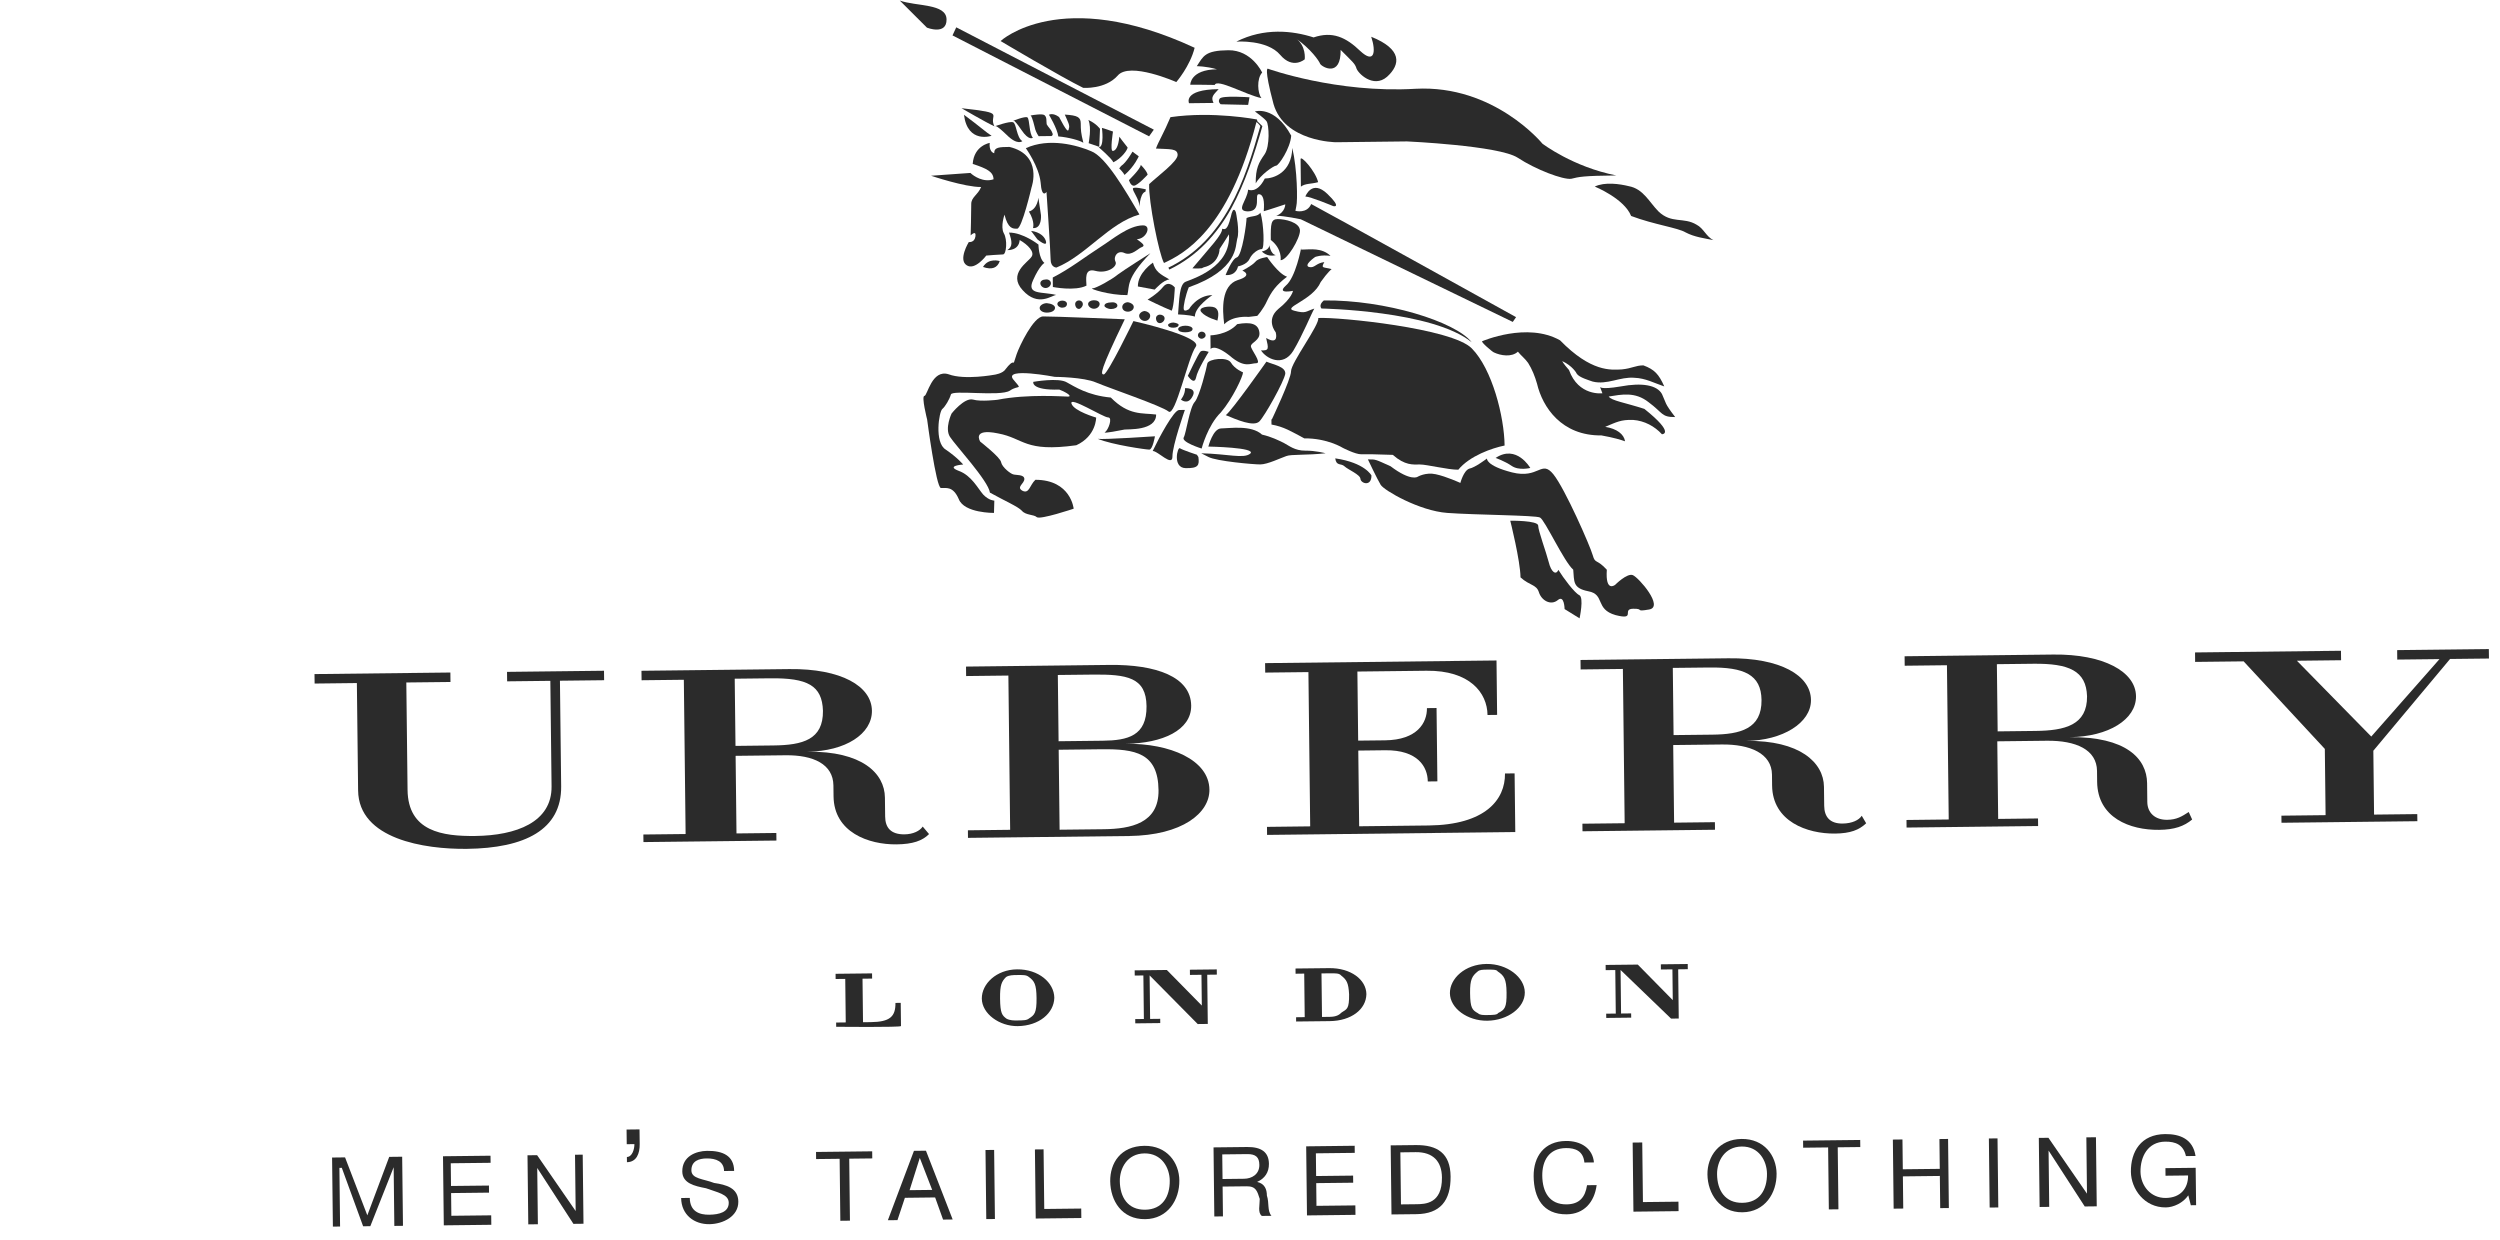<svg width="131" height="65" viewBox="0 0 131 65" fill="none" xmlns="http://www.w3.org/2000/svg">
<path fill-rule="evenodd" clip-rule="evenodd" d="M43.816 53.804L43.814 53.581L44.317 53.575L44.291 51.294L43.787 51.3L43.784 51.027L45.696 51.005L45.699 51.278L45.196 51.284L45.222 53.565L45.625 53.56C46.631 53.549 46.93 53.272 46.922 52.553L47.198 52.55L47.212 53.765C47.213 53.839 43.816 53.804 43.816 53.804Z" fill="#2B2B2B"/>
<path fill-rule="evenodd" clip-rule="evenodd" d="M53.325 53.769C52.37 53.78 51.456 53.121 51.447 52.328C51.438 51.559 52.209 50.806 53.291 50.794C54.423 50.781 55.237 51.49 55.246 52.284C55.23 53.078 54.458 53.756 53.325 53.769ZM53.9 51.184C53.773 51.086 53.622 51.087 53.27 51.092C53.093 51.094 52.867 51.096 52.717 51.197C52.493 51.423 52.395 51.598 52.403 52.317C52.412 53.11 52.514 53.208 52.742 53.379C52.92 53.476 53.146 53.474 53.297 53.472C53.649 53.468 53.8 53.466 53.925 53.365C54.199 53.189 54.324 53.088 54.315 52.295C54.307 51.576 54.204 51.403 53.9 51.184Z" fill="#2B2B2B"/>
<path fill-rule="evenodd" clip-rule="evenodd" d="M63.259 51.076L63.288 53.654L62.76 53.66L60.24 51.111L60.266 53.392L60.795 53.386L60.797 53.609L59.489 53.624L59.486 53.401L59.939 53.395L59.913 51.114L59.46 51.119L59.457 50.847L61.142 50.827L62.975 52.691L62.957 51.079L62.353 51.086L62.35 50.813L63.759 50.797L63.762 51.07L63.259 51.076Z" fill="#2B2B2B"/>
<path fill-rule="evenodd" clip-rule="evenodd" d="M77.929 53.486C76.898 53.498 75.984 52.839 75.975 52.045C75.967 51.277 76.763 50.524 77.895 50.511C78.977 50.498 79.891 51.207 79.9 52C79.909 52.794 79.011 53.474 77.929 53.486ZM78.478 50.901C78.427 50.802 78.2 50.805 77.924 50.808C77.697 50.81 77.521 50.813 77.422 50.913C77.147 51.139 77.024 51.314 77.032 52.033C77.041 52.827 77.143 52.925 77.447 53.095C77.549 53.193 77.725 53.191 77.951 53.188C78.228 53.185 78.454 53.182 78.503 53.083C78.853 52.905 78.953 52.805 78.944 52.011C78.936 51.292 78.808 51.12 78.478 50.901Z" fill="#2B2B2B"/>
<path fill-rule="evenodd" clip-rule="evenodd" d="M87.937 50.792L87.966 53.371L87.564 53.375L84.918 50.827L84.944 53.108L85.472 53.102L85.475 53.325L84.167 53.34L84.164 53.117L84.667 53.111L84.641 50.83L84.138 50.836L84.135 50.563L85.82 50.544L87.653 52.407L87.635 50.795L87.031 50.802L87.028 50.53L88.437 50.514L88.44 50.786L87.937 50.792Z" fill="#2B2B2B"/>
<path fill-rule="evenodd" clip-rule="evenodd" d="M69.678 53.507L67.917 53.527L67.914 53.304L68.367 53.298L68.341 51.017L67.888 51.023L67.885 50.75L69.646 50.73C70.778 50.717 71.59 51.327 71.599 52.096C71.583 52.889 70.81 53.493 69.678 53.507ZM70.279 51.119C70.177 50.996 70.001 50.998 69.649 51.002L69.246 51.007L69.273 53.288L69.675 53.283C70.027 53.279 70.177 53.178 70.302 53.053C70.576 52.876 70.702 52.875 70.693 52.106C70.661 51.487 70.558 51.339 70.279 51.119Z" fill="#2B2B2B"/>
<path fill-rule="evenodd" clip-rule="evenodd" d="M59.15 43.807L50.722 43.904L50.718 43.508L52.932 43.482L52.839 35.399L50.625 35.425L50.619 34.929L58.141 34.842C60.581 34.814 62.4 35.463 62.418 36.975C62.432 38.264 60.906 38.952 58.994 38.974C61.308 38.947 63.356 39.816 63.374 41.378C63.388 42.593 61.968 43.775 59.15 43.807ZM57.241 35.349L55.43 35.369L55.47 38.841L57.784 38.814C59.092 38.799 60.096 38.564 60.078 37.002C60.061 35.49 59.052 35.328 57.241 35.349ZM57.689 39.261L55.475 39.287L55.523 43.477L57.837 43.451C59.246 43.434 60.727 43.145 60.707 41.409C60.685 39.45 59.5 39.241 57.689 39.261Z" fill="#2B2B2B"/>
<path fill-rule="evenodd" clip-rule="evenodd" d="M29.341 35.67L29.405 41.199C29.431 43.48 27.505 44.445 24.461 44.48C22.247 44.505 18.794 43.974 18.765 41.421L18.7 35.792L16.486 35.818L16.48 35.322L23.6 35.24L23.605 35.736L21.291 35.762L21.356 41.391C21.381 43.573 23.195 43.825 24.906 43.805C27.044 43.78 28.923 43.089 28.902 41.205L28.838 35.676L26.574 35.702L26.568 35.206L31.65 35.147L31.656 35.643L29.341 35.67Z" fill="#2B2B2B"/>
<path fill-rule="evenodd" clip-rule="evenodd" d="M46.977 44.245C45.518 44.262 43.699 43.614 43.678 41.729L43.671 41.159C43.658 40.043 42.621 39.559 41.162 39.576L38.546 39.606L38.592 43.672L40.68 43.648L40.685 44.045L33.717 44.125L33.712 43.728L35.926 43.703L35.833 35.62L33.619 35.645L33.613 35.149L41.362 35.06C44.078 35.029 45.674 35.953 45.689 37.242C45.703 38.457 44.304 39.366 42.317 39.389C45.16 39.356 46.356 40.508 46.37 41.797L46.382 42.789C46.388 43.359 46.669 43.728 47.399 43.72C47.852 43.715 48.202 43.537 48.35 43.312L48.682 43.705C48.334 44.056 47.833 44.236 46.977 44.245ZM40.361 35.543L38.499 35.564L38.54 39.085L40.527 39.062C42.062 39.045 43.14 38.76 43.123 37.247C43.082 35.908 42.298 35.521 40.361 35.543Z" fill="#2B2B2B"/>
<path fill-rule="evenodd" clip-rule="evenodd" d="M113.14 43.484C111.605 43.502 109.912 42.852 109.89 40.967L109.884 40.397C109.871 39.281 108.783 38.798 107.249 38.815L104.658 38.845L104.704 42.911L106.792 42.887L106.797 43.284L99.904 43.364L99.9 42.967L102.113 42.941L102.02 34.858L99.806 34.884L99.801 34.388L107.599 34.298C110.216 34.268 111.912 35.191 111.927 36.48C111.941 37.695 110.492 38.604 108.454 38.628C111.398 38.594 112.493 39.747 112.508 41.036L112.519 42.028C112.526 42.598 112.932 42.966 113.561 42.958C114.064 42.953 114.339 42.776 114.689 42.549L114.869 42.943C114.446 43.295 113.945 43.475 113.14 43.484ZM106.548 34.781L104.636 34.803L104.677 38.324L106.664 38.301C108.199 38.284 109.378 37.997 109.361 36.485C109.32 35.146 108.41 34.76 106.548 34.781Z" fill="#2B2B2B"/>
<path fill-rule="evenodd" clip-rule="evenodd" d="M96.158 43.679C94.699 43.696 92.88 43.047 92.858 41.163L92.852 40.593C92.839 39.477 91.701 38.994 90.217 39.011L87.676 39.04L87.723 43.107L89.861 43.082L89.866 43.479L82.923 43.559L82.918 43.162L85.132 43.137L85.039 35.053L82.825 35.079L82.819 34.583L90.568 34.494C93.284 34.463 94.88 35.387 94.895 36.676C94.909 37.891 93.385 38.801 91.523 38.823C94.29 38.791 95.562 39.942 95.576 41.231L95.588 42.223C95.594 42.793 95.876 43.162 96.555 43.154C97.058 43.148 97.408 42.971 97.556 42.746L97.787 43.14C97.414 43.491 96.963 43.67 96.158 43.679ZM89.567 34.977L87.655 34.998L87.695 38.519L89.733 38.496C91.192 38.479 92.321 38.193 92.304 36.681C92.288 35.342 91.378 34.956 89.567 34.977Z" fill="#2B2B2B"/>
<path fill-rule="evenodd" clip-rule="evenodd" d="M66.394 43.724L66.39 43.328L68.654 43.301L68.561 35.218L66.297 35.244L66.291 34.748L78.417 34.609L78.449 37.46L77.946 37.466C77.933 36.301 77.013 35.121 74.749 35.147L71.127 35.189L71.168 38.809L72.577 38.793C74.263 38.773 74.781 37.875 74.772 37.106L75.275 37.1L75.319 40.943L74.816 40.949C74.807 40.181 74.294 39.294 72.583 39.313L71.174 39.33L71.22 43.297L74.868 43.255C77.811 43.221 78.878 41.919 78.862 40.531L79.365 40.525L79.401 43.599L66.395 43.749L66.394 43.724Z" fill="#2B2B2B"/>
<path fill-rule="evenodd" clip-rule="evenodd" d="M128.383 34.53L124.363 39.338L124.401 42.685L126.665 42.659L126.67 43.031L119.55 43.113L119.546 42.741L121.861 42.714L121.821 39.243L117.566 34.655L115.025 34.684L115.02 34.188L122.667 34.1L122.673 34.596L120.358 34.623L124.254 38.595L127.83 34.537L125.616 34.562L125.611 34.066L130.415 34.011L130.421 34.507L128.383 34.53Z" fill="#2B2B2B"/>
<path fill-rule="evenodd" clip-rule="evenodd" d="M17.443 64.275L17.82 64.27L17.785 61.196L17.911 61.194L19.028 64.257L19.405 64.252L20.628 61.163L20.663 64.238L21.116 64.233L21.074 60.612L20.395 60.62L19.248 63.684L18.081 60.647L17.401 60.655L17.443 64.275Z" fill="#2B2B2B"/>
<path fill-rule="evenodd" clip-rule="evenodd" d="M23.255 64.208L25.745 64.179L25.739 63.683L23.651 63.707L23.638 62.517L25.625 62.494L25.621 62.123L23.633 62.145L23.62 60.955L25.708 60.931L25.703 60.559L23.213 60.588L23.255 64.208Z" fill="#2B2B2B"/>
<path fill-rule="evenodd" clip-rule="evenodd" d="M27.682 64.157L28.185 64.151L28.151 61.201L30.047 64.13L30.575 64.124L30.534 60.504L30.131 60.508L30.165 63.459L28.144 60.531L27.641 60.537L27.682 64.157Z" fill="#2B2B2B"/>
<path fill-rule="evenodd" clip-rule="evenodd" d="M32.841 59.956L33.243 59.952C33.246 60.224 33.125 60.623 32.849 60.626L32.852 60.899C33.355 60.893 33.526 60.444 33.52 59.949L33.511 59.18L32.832 59.188L32.841 59.956Z" fill="#2B2B2B"/>
<path fill-rule="evenodd" clip-rule="evenodd" d="M38.469 61.355C38.46 60.561 37.878 60.295 37.048 60.305C36.469 60.312 35.743 60.593 35.752 61.386C35.759 62.006 36.39 62.148 36.995 62.264C37.576 62.481 38.181 62.573 38.186 63.02C38.192 63.516 37.69 63.645 37.162 63.651C36.658 63.657 36.153 63.489 36.145 62.77L35.692 62.776C35.703 63.668 36.388 64.156 37.167 64.147C37.897 64.139 38.697 63.733 38.688 62.964C38.68 62.245 38.049 62.079 37.419 61.987C36.863 61.77 36.234 61.777 36.229 61.331C36.224 60.835 36.625 60.706 37.027 60.702C37.53 60.696 37.935 60.865 37.94 61.361L38.469 61.355Z" fill="#2B2B2B"/>
<path fill-rule="evenodd" clip-rule="evenodd" d="M44.034 63.969L44.537 63.963L44.5 60.715L45.707 60.701L45.703 60.329L42.76 60.363L42.764 60.735L43.997 60.721L44.034 63.969Z" fill="#2B2B2B"/>
<path fill-rule="evenodd" clip-rule="evenodd" d="M46.524 63.94L47.027 63.935L47.416 62.765L49.001 62.746L49.417 63.907L49.92 63.901L48.52 60.297L47.891 60.304L46.524 63.94ZM48.197 60.673L48.846 62.351L47.663 62.365L48.197 60.673Z" fill="#2B2B2B"/>
<path fill-rule="evenodd" clip-rule="evenodd" d="M51.681 63.881L52.134 63.876L52.093 60.255L51.64 60.261L51.681 63.881Z" fill="#2B2B2B"/>
<path fill-rule="evenodd" clip-rule="evenodd" d="M54.272 63.851L56.662 63.824L56.656 63.328L54.719 63.35L54.683 60.226L54.23 60.231L54.272 63.851Z" fill="#2B2B2B"/>
<path fill-rule="evenodd" clip-rule="evenodd" d="M58.175 61.897C58.187 62.913 58.777 63.899 60.01 63.884C61.192 63.871 61.81 62.872 61.798 61.855C61.787 60.913 61.148 60.028 59.966 60.041C58.708 60.056 58.165 60.955 58.175 61.897ZM58.678 61.891C58.671 61.222 59.065 60.448 59.97 60.438C60.876 60.428 61.287 61.191 61.295 61.861C61.304 62.704 60.91 63.378 60.004 63.389C59.099 63.399 58.688 62.734 58.678 61.891Z" fill="#2B2B2B"/>
<path fill-rule="evenodd" clip-rule="evenodd" d="M64.061 61.78L64.046 60.49L65.354 60.475C65.807 60.47 65.985 60.642 65.99 61.038C65.995 61.534 65.595 61.762 65.193 61.767L64.061 61.78ZM63.63 63.744L64.083 63.738L64.065 62.176L65.323 62.162C65.826 62.156 65.88 62.428 66.01 62.824C66.014 63.146 65.893 63.544 66.121 63.715L66.624 63.709C66.395 63.439 66.516 63.041 66.385 62.646C66.382 62.323 66.278 62.027 65.874 61.932C66.275 61.754 66.497 61.429 66.492 60.983C66.485 60.363 66.079 60.095 65.35 60.103L63.589 60.123L63.63 63.744Z" fill="#2B2B2B"/>
<path fill-rule="evenodd" clip-rule="evenodd" d="M68.486 63.688L71.027 63.658L71.021 63.163L68.983 63.186L68.97 61.996L70.907 61.974L70.903 61.602L68.965 61.624L68.952 60.434L70.989 60.41L70.985 60.038L68.444 60.068L68.486 63.688Z" fill="#2B2B2B"/>
<path fill-rule="evenodd" clip-rule="evenodd" d="M72.914 63.637L74.222 63.622C75.455 63.607 76.025 62.931 76.011 61.642C75.997 60.427 75.312 59.989 74.18 60.002L72.872 60.017L72.914 63.637ZM73.379 60.383L74.184 60.373C75.09 60.363 75.549 60.854 75.558 61.697C75.574 63.085 74.669 63.096 74.216 63.101L73.411 63.11L73.379 60.383Z" fill="#2B2B2B"/>
<path fill-rule="evenodd" clip-rule="evenodd" d="M83.525 60.935C83.466 60.167 82.832 59.778 82.052 59.787C80.92 59.8 80.351 60.6 80.363 61.642C80.376 62.757 80.839 63.645 82.097 63.63C83.002 63.62 83.549 62.993 83.664 62.099L83.161 62.105C83.067 62.726 82.77 63.102 82.091 63.109C81.185 63.12 80.825 62.455 80.815 61.611C80.807 60.843 81.151 60.169 82.057 60.159C82.56 60.153 82.964 60.322 83.022 60.916L83.525 60.911L83.525 60.935Z" fill="#2B2B2B"/>
<path fill-rule="evenodd" clip-rule="evenodd" d="M85.592 63.491L87.957 63.464L87.951 62.968L86.09 62.989L86.054 59.865L85.551 59.871L85.592 63.491Z" fill="#2B2B2B"/>
<path fill-rule="evenodd" clip-rule="evenodd" d="M89.47 61.537C89.482 62.553 90.122 63.538 91.305 63.524C92.487 63.511 93.105 62.512 93.093 61.495C93.082 60.553 92.443 59.667 91.26 59.681C90.078 59.695 89.46 60.594 89.47 61.537ZM89.974 61.531C89.966 60.861 90.359 60.088 91.265 60.078C92.171 60.067 92.582 60.831 92.59 61.501C92.6 62.344 92.205 63.018 91.299 63.028C90.393 63.039 89.983 62.374 89.974 61.531Z" fill="#2B2B2B"/>
<path fill-rule="evenodd" clip-rule="evenodd" d="M95.831 63.373L96.334 63.367L96.297 60.119L97.479 60.105L97.475 59.734L94.481 59.768L94.486 60.14L95.794 60.125L95.831 63.373Z" fill="#2B2B2B"/>
<path fill-rule="evenodd" clip-rule="evenodd" d="M99.227 63.334L99.73 63.328L99.711 61.642L101.648 61.62L101.667 63.306L102.12 63.301L102.079 59.681L101.626 59.686L101.644 61.248L99.707 61.27L99.689 59.708L99.186 59.714L99.227 63.334Z" fill="#2B2B2B"/>
<path fill-rule="evenodd" clip-rule="evenodd" d="M104.258 63.276L104.711 63.271L104.67 59.651L104.217 59.656L104.258 63.276Z" fill="#2B2B2B"/>
<path fill-rule="evenodd" clip-rule="evenodd" d="M106.876 63.246L107.379 63.24L107.345 60.29L109.24 63.219L109.869 63.212L109.828 59.592L109.325 59.597L109.358 62.548L107.337 59.62L106.834 59.626L106.876 63.246Z" fill="#2B2B2B"/>
<path fill-rule="evenodd" clip-rule="evenodd" d="M114.799 63.155L115.076 63.151L115.053 61.193L113.469 61.211L113.473 61.608L114.655 61.594C114.663 62.264 114.266 62.764 113.487 62.773C112.682 62.782 112.171 62.119 112.162 61.4C112.153 60.606 112.547 59.833 113.453 59.822C114.006 59.816 114.411 59.985 114.543 60.579L115.046 60.573C114.91 59.682 114.228 59.417 113.448 59.426C112.19 59.44 111.647 60.339 111.659 61.405C111.67 62.298 112.36 63.282 113.492 63.269C113.895 63.264 114.395 63.035 114.667 62.635L114.799 63.155Z" fill="#2B2B2B"/>
<path fill-rule="evenodd" clip-rule="evenodd" d="M52.43 2.15C52.43 2.15 55.567 -0.763 62.599 2.504C62.358 3.474 61.638 4.3 61.638 4.3C61.638 4.3 59.185 3.213 58.565 3.964C57.919 4.69 56.761 4.604 56.761 4.604C55.622 4.047 52.43 2.15 52.43 2.15Z" fill="#2B2B2B"/>
<path fill-rule="evenodd" clip-rule="evenodd" d="M62.37 4.441C62.37 4.441 62.361 3.647 63.77 3.631C63.189 3.464 62.711 3.469 62.711 3.469C63.057 2.945 63.13 2.646 64.362 2.632C65.595 2.618 66.137 3.802 66.137 3.802C65.839 4.128 65.898 4.896 66.102 5.142C65.295 4.977 63.775 4.102 63.653 4.451C63.024 4.433 62.37 4.441 62.37 4.441Z" fill="#2B2B2B"/>
<path fill-rule="evenodd" clip-rule="evenodd" d="M66.436 3.6C66.436 3.6 70.048 4.898 74.172 4.652C78.296 4.431 80.822 7.527 80.822 7.527C80.822 7.527 82.421 8.748 84.691 9.193C82.93 9.213 82.754 9.265 82.328 9.369C81.901 9.424 80.486 8.894 79.522 8.261C78.534 7.627 73.725 7.41 73.725 7.41C70.002 7.453 70.002 7.453 70.002 7.453C70.002 7.453 67.31 7.434 66.734 5.457C66.208 3.479 66.436 3.6 66.436 3.6Z" fill="#2B2B2B"/>
<path fill-rule="evenodd" clip-rule="evenodd" d="M83.566 9.776C83.566 9.776 85.108 10.403 85.471 11.317C86.684 11.774 87.918 11.933 88.324 12.177C88.779 12.419 89.309 12.488 89.788 12.582C89.408 12.412 89.278 11.967 88.898 11.773C88.214 11.36 87.589 11.739 86.902 11.077C86.418 10.587 86.109 9.896 85.352 9.756C84.873 9.637 84.091 9.522 83.566 9.776Z" fill="#2B2B2B"/>
<path fill-rule="evenodd" clip-rule="evenodd" d="M63.588 5.394C62.305 5.409 62.305 5.409 62.305 5.409C62.305 5.409 61.97 4.693 63.857 4.671C63.584 4.972 63.434 5.073 63.588 5.394Z" fill="#2B2B2B"/>
<path fill-rule="evenodd" clip-rule="evenodd" d="M65.473 5.099C65.473 5.099 64.037 4.992 63.913 5.167C63.79 5.342 63.967 5.464 63.967 5.464C65.402 5.497 65.402 5.497 65.402 5.497L65.473 5.099Z" fill="#2B2B2B"/>
<path fill-rule="evenodd" clip-rule="evenodd" d="M65.757 5.84C65.757 5.84 66.785 5.506 67.659 7.107C67.616 7.777 66.998 8.677 66.872 8.679C66.746 8.68 66.047 9.159 65.8 9.609C65.791 8.815 65.964 8.516 66.261 8.091C66.558 7.666 66.495 6.526 66.367 6.354C66.239 6.181 65.757 5.84 65.757 5.84Z" fill="#2B2B2B"/>
<path fill-rule="evenodd" clip-rule="evenodd" d="M64.785 2.181C64.785 2.181 66.394 2.063 67.082 2.874C67.746 3.66 68.368 3.107 68.368 3.107C68.368 3.107 68.461 2.387 67.878 1.997C68.689 2.558 69.124 3.197 69.176 3.346C69.279 3.518 70.267 4.077 70.25 2.614C70.886 3.251 70.987 3.325 71.066 3.547C71.119 3.819 71.959 4.653 72.681 4.024C73.403 3.371 73.47 2.577 71.852 1.926C72.113 2.717 72.019 3.362 71.282 2.677C70.519 1.941 69.811 1.627 68.833 1.961C67.722 1.602 66.236 1.445 64.785 2.181Z" fill="#2B2B2B"/>
<path fill-rule="evenodd" clip-rule="evenodd" d="M65.401 9.936C65.401 9.936 65.857 10.179 66.275 9.355C66.753 9.35 67.681 9.042 67.716 7.752C67.981 8.865 68 10.551 67.927 10.8C67.88 11.048 67.88 11.048 67.88 11.048C67.88 11.048 68.486 11.215 68.706 10.691C69.364 11.031 79.442 16.619 79.442 16.619C79.269 16.869 79.269 16.869 79.269 16.869C68.162 11.491 68.162 11.491 68.162 11.491C68.162 11.491 67.279 11.303 66.876 11.307C67.353 11.129 67.348 10.707 67.348 10.707C67.348 10.707 66.27 11.066 66.22 11.067C66.264 10.546 66.209 10.175 65.958 10.177C65.706 10.18 66.144 11.068 65.389 11.077C64.71 11.06 65.358 10.507 65.401 9.936Z" fill="#2B2B2B"/>
<path fill-rule="evenodd" clip-rule="evenodd" d="M68.167 9.78C68.167 9.78 68.153 8.565 68.151 8.342C68.148 8.094 68.938 8.978 69.07 9.546C68.694 9.65 68.392 9.604 68.167 9.78Z" fill="#2B2B2B"/>
<path fill-rule="evenodd" clip-rule="evenodd" d="M68.4 10.298C68.4 10.298 68.741 9.376 69.555 10.161C70.344 10.92 69.865 10.802 69.865 10.802C69.865 10.802 68.651 10.295 68.4 10.298Z" fill="#2B2B2B"/>
<path fill-rule="evenodd" clip-rule="evenodd" d="M50.108 1.432L49.911 1.856L60.212 7.144L60.46 6.794L50.108 1.432Z" fill="#2B2B2B"/>
<path fill-rule="evenodd" clip-rule="evenodd" d="M47.148 0.028C48.573 1.45 48.573 1.45 48.573 1.45C48.573 1.45 49.609 1.86 49.599 1.017C49.59 0.174 48.007 0.341 47.148 0.028Z" fill="#2B2B2B"/>
<path fill-rule="evenodd" clip-rule="evenodd" d="M51.959 7.115C51.959 7.115 50.706 7.551 50.512 6.015C51.374 6.65 51.68 6.944 51.959 7.115Z" fill="#2B2B2B"/>
<path fill-rule="evenodd" clip-rule="evenodd" d="M50.383 5.67C50.383 5.67 51.675 6.424 52.105 6.617C51.77 5.951 52.826 5.939 50.383 5.67Z" fill="#2B2B2B"/>
<path fill-rule="evenodd" clip-rule="evenodd" d="M51.863 7.488C51.863 7.488 51.034 7.621 50.97 8.589C51.702 8.829 52.056 8.998 52.061 9.395C51.535 9.574 51.028 9.233 50.849 9.062C50.095 9.12 48.788 9.209 48.788 9.209C48.788 9.209 50.556 9.809 51.411 9.799C51.24 10.223 50.889 10.326 50.893 10.698C50.897 11.045 50.862 12.335 50.862 12.335C50.862 12.335 51.16 12.034 51.114 12.382C51.068 12.729 50.765 12.683 50.765 12.683C50.765 12.683 50.197 13.607 50.653 13.899C51.084 14.192 51.679 13.392 51.679 13.392C51.679 13.392 52.358 13.334 52.559 13.332C52.735 13.33 52.802 12.56 52.597 12.216C52.416 11.87 52.636 11.248 52.636 11.248C52.82 11.99 53.072 11.987 53.298 11.984C53.55 11.982 54.053 9.818 54.053 9.818C54.053 9.818 54.663 8.125 52.897 7.699C52.368 7.705 52.092 7.708 52.096 8.03C51.792 7.935 51.863 7.488 51.863 7.488Z" fill="#2B2B2B"/>
<path fill-rule="evenodd" clip-rule="evenodd" d="M52.387 13.681C52.387 13.681 51.806 13.489 51.51 13.989C51.99 14.157 52.265 14.03 52.387 13.681Z" fill="#2B2B2B"/>
<path fill-rule="evenodd" clip-rule="evenodd" d="M52.783 13.106C52.783 13.106 53.387 13.149 53.431 12.578C53.862 12.821 54.243 13.214 54.045 13.464C53.872 13.739 52.797 14.346 53.587 15.205C54.403 16.113 55.125 15.46 55.351 15.457C54.619 15.268 53.766 15.476 54.135 14.678C54.478 13.905 54.728 13.778 54.728 13.778C54.423 13.534 54.415 12.815 54.415 12.815C54.415 12.815 53.603 12.179 52.873 12.188C53.029 12.632 53.083 12.929 52.783 13.106Z" fill="#2B2B2B"/>
<path fill-rule="evenodd" clip-rule="evenodd" d="M54.411 10.36C54.411 10.36 54.368 10.955 53.916 11.085C54.25 11.651 54.128 11.95 54.128 11.95C54.606 11.994 54.548 11.276 54.548 11.276L54.411 10.36Z" fill="#2B2B2B"/>
<path fill-rule="evenodd" clip-rule="evenodd" d="M53.753 7.764C53.753 7.764 54.443 8.723 54.529 9.565C54.589 10.432 54.836 10.057 54.836 10.057C54.836 10.057 55.048 13.155 55.053 13.601C55.058 14.023 55.36 14.019 55.36 14.019C56.912 13.381 58.126 11.681 59.706 11.241C58.961 9.96 57.935 8.211 57.177 7.923C56.443 7.609 54.979 7.204 53.753 7.764Z" fill="#2B2B2B"/>
<path fill-rule="evenodd" clip-rule="evenodd" d="M53.572 7.394C53.572 7.394 53.324 7.645 52.738 7.056C52.128 6.468 52.129 6.617 52.129 6.617C52.129 6.617 52.906 6.335 53.083 6.407C53.26 6.455 53.269 7.224 53.572 7.394Z" fill="#2B2B2B"/>
<path fill-rule="evenodd" clip-rule="evenodd" d="M54.124 7.214C54.124 7.214 53.925 7.414 53.515 6.799C53.08 6.159 53.082 6.333 53.082 6.333C53.082 6.333 53.708 6.078 53.835 6.151C53.962 6.248 53.92 7.018 54.124 7.214Z" fill="#2B2B2B"/>
<path fill-rule="evenodd" clip-rule="evenodd" d="M56.768 7.481C56.637 6.962 56.635 6.813 56.631 6.466C56.627 6.143 56.475 6.046 55.795 6.004C55.951 6.374 56.079 6.571 56.005 6.746C55.982 6.944 55.881 6.871 55.495 6.132C55.165 5.887 54.965 6.014 54.965 6.014C54.965 6.014 55.401 6.728 55.456 7.149C55.985 7.192 56.591 7.359 56.768 7.481Z" fill="#2B2B2B"/>
<path fill-rule="evenodd" clip-rule="evenodd" d="M53.984 6.074C53.984 6.074 53.984 6.074 54.01 6.074C53.984 6.05 53.984 6.074 53.984 6.074Z" fill="#2B2B2B"/>
<path fill-rule="evenodd" clip-rule="evenodd" d="M55.127 6.93C55.075 6.781 54.923 6.659 54.846 6.511C54.819 6.338 54.867 6.164 54.74 6.041C54.638 5.943 54.161 6.023 54.01 6.05C54.036 6.074 54.113 6.222 54.219 6.667C54.246 6.816 54.323 6.988 54.425 7.136C54.551 7.135 54.878 7.131 55.105 7.128C55.179 7.078 55.179 7.028 55.127 6.93Z" fill="#2B2B2B"/>
<path fill-rule="evenodd" clip-rule="evenodd" d="M55.165 14.542C56.065 14.085 56.863 13.456 57.687 12.926C58.287 12.547 59.134 11.818 59.888 11.809C60.366 11.804 60.073 12.526 59.57 12.532C59.9 12.776 60.026 12.874 59.826 12.951C59.651 13.002 59.303 13.428 58.924 13.259C58.57 13.089 58.322 13.439 58.451 13.71C58.58 13.957 58.031 14.36 57.4 14.194C56.794 14.027 56.927 14.67 56.931 14.968C56.33 15.272 55.17 15.038 55.17 15.038L55.165 14.542Z" fill="#2B2B2B"/>
<path fill-rule="evenodd" clip-rule="evenodd" d="M55.068 14.841C55.069 14.965 54.945 15.09 54.794 15.092C54.643 15.094 54.516 14.971 54.514 14.847C54.513 14.723 54.638 14.647 54.788 14.646C54.939 14.619 55.066 14.717 55.068 14.841Z" fill="#2B2B2B"/>
<path fill-rule="evenodd" clip-rule="evenodd" d="M60.282 13.268C60.282 13.268 58.883 14.152 58.584 14.379C58.285 14.63 57.435 15.111 57.234 15.113C57.057 15.115 58.118 15.475 59.074 15.464C59.195 15.016 58.964 14.622 60.282 13.268Z" fill="#2B2B2B"/>
<path fill-rule="evenodd" clip-rule="evenodd" d="M60.414 13.762C60.414 13.762 59.615 14.292 59.624 15.011C60.506 15.175 60.506 15.175 60.506 15.175C60.506 15.175 60.978 14.649 61.28 14.645C60.773 14.354 60.546 14.232 60.414 13.762Z" fill="#2B2B2B"/>
<path fill-rule="evenodd" clip-rule="evenodd" d="M60.134 15.7C60.134 15.7 60.659 15.396 60.957 15.021C61.255 14.67 61.561 15.064 61.561 15.064C61.561 15.064 61.522 16.031 61.399 16.281C60.919 16.088 60.134 15.7 60.134 15.7Z" fill="#2B2B2B"/>
<path fill-rule="evenodd" clip-rule="evenodd" d="M57.045 7.503C57.045 7.503 57.212 6.682 57.031 6.288C57.461 6.481 57.64 6.752 57.64 6.752C57.601 7.695 57.601 7.695 57.601 7.695L57.045 7.503Z" fill="#2B2B2B"/>
<path fill-rule="evenodd" clip-rule="evenodd" d="M57.576 7.719C57.576 7.719 58.262 8.307 58.34 8.504C58.765 8.301 59.087 7.851 59.086 7.727C58.882 7.481 58.652 7.162 58.652 7.162C58.607 7.683 58.459 7.908 58.308 7.909C58.157 7.911 58.321 6.893 58.321 6.893C58.069 6.796 57.741 6.701 57.741 6.701C57.741 6.701 57.878 7.716 57.576 7.719Z" fill="#2B2B2B"/>
<path fill-rule="evenodd" clip-rule="evenodd" d="M58.647 8.823C58.647 8.823 58.85 9.019 58.927 9.167C59.451 8.715 59.671 8.191 59.671 8.191C59.341 7.947 59.341 7.947 59.341 7.947C59.341 7.947 59.021 8.521 58.746 8.698L58.647 8.823Z" fill="#2B2B2B"/>
<path fill-rule="evenodd" clip-rule="evenodd" d="M59.157 9.437C59.157 9.437 59.779 8.835 59.776 8.637C60.133 9.004 60.135 9.153 60.135 9.153C60.135 9.153 59.613 9.73 59.412 9.732C59.236 9.734 59.157 9.437 59.157 9.437Z" fill="#2B2B2B"/>
<path fill-rule="evenodd" clip-rule="evenodd" d="M64.762 11.133C64.762 11.133 64.631 10.689 64.488 11.385C64.32 12.056 64.194 12.033 64.042 11.985C64.046 12.307 63.424 12.934 62.481 14.061C62.481 14.061 62.733 14.083 62.984 14.055C63.009 14.03 63.034 14.03 63.084 14.005C63.762 13.848 63.906 13.276 63.903 13.053C64.076 12.778 64.25 12.528 64.398 12.278C64.518 13.988 62.512 14.606 62.137 14.759C61.786 14.887 61.796 15.73 61.729 16.475C61.729 16.475 62.308 16.493 62.611 16.589C62.605 16.068 63.529 15.463 63.529 15.463C62.724 15.472 62.304 16.196 62.304 16.196C62.304 16.196 62.055 16.372 62.027 16.199C62.001 16.05 62.12 15.479 62.291 15.055C64.897 14.133 64.732 12.87 64.828 12.521C64.975 12.123 64.762 11.133 64.762 11.133Z" fill="#2B2B2B"/>
<path fill-rule="evenodd" clip-rule="evenodd" d="M64.221 14.413C64.221 14.413 64.563 13.541 64.814 13.489C65.09 13.386 65.322 11.672 65.319 11.425C65.594 11.297 65.897 11.368 66.045 11.143C66.228 11.736 66.268 13.05 66.118 13.052C65.941 13.054 65.617 13.256 65.469 13.58C65.322 13.88 64.87 13.959 64.87 13.959C64.87 13.959 64.8 14.456 64.221 14.413Z" fill="#2B2B2B"/>
<path fill-rule="evenodd" clip-rule="evenodd" d="M65.099 14.18C65.099 14.18 65.599 13.926 65.773 13.726C65.922 13.525 66.399 13.47 66.399 13.47C66.399 13.47 66.988 14.356 67.442 14.5C66.844 14.953 66.621 15.303 66.4 15.752C66.204 16.201 65.881 16.551 65.881 16.551C65.429 16.606 65.429 16.606 65.429 16.606C65.429 16.606 64.597 16.517 64.15 16.993C64.04 16.176 64.001 14.961 64.853 14.678C65.705 14.421 65.099 14.18 65.099 14.18Z" fill="#2B2B2B"/>
<path fill-rule="evenodd" clip-rule="evenodd" d="M67.105 13.636C67.105 13.636 67.199 13.04 66.59 12.575C66.58 11.707 66.602 11.484 66.954 11.48C67.307 11.476 68.114 11.64 68.119 12.087C68.123 12.483 67.457 13.632 67.105 13.636Z" fill="#2B2B2B"/>
<path fill-rule="evenodd" clip-rule="evenodd" d="M66.518 12.849C66.518 12.849 66.573 13.32 66.851 13.366C66.399 13.495 66.119 13.176 66.119 13.176C66.119 13.176 66.496 13.122 66.518 12.849Z" fill="#2B2B2B"/>
<path fill-rule="evenodd" clip-rule="evenodd" d="M68.179 13.003C68.179 13.003 67.895 14.544 67.371 14.972C66.874 15.424 67.752 15.24 67.752 15.24C67.752 15.24 67.706 15.613 66.983 16.191C66.31 16.77 66.846 17.408 66.846 17.408C66.846 17.408 67.055 18.125 66.346 17.711C66.479 18.28 66.505 18.379 66.077 18.359C66.333 18.778 67.22 19.264 67.763 18.389C68.257 17.565 68.722 16.419 68.87 16.17C68.393 16.324 68.445 16.447 67.814 16.281C67.158 16.115 68.789 15.749 69.206 14.777C69.577 14.252 69.777 14.101 69.777 14.101C69.348 13.982 69.198 14.083 69.395 13.733C68.943 13.788 68.896 14.062 68.593 13.991C68.29 13.895 68.914 13.466 68.914 13.466C68.914 13.466 69.215 13.339 69.719 13.407C69.261 12.966 68.633 13.073 68.281 13.077L68.18 13.078L68.179 13.003Z" fill="#2B2B2B"/>
<path fill-rule="evenodd" clip-rule="evenodd" d="M63.427 17.572C63.427 17.572 64.308 17.561 64.829 16.985C65.557 16.853 65.936 16.972 65.992 17.418C66.047 17.839 65.545 17.944 65.547 18.142C65.549 18.316 66.136 19.028 65.834 19.032C65.507 19.035 65.208 19.312 64.42 18.626C63.608 17.991 63.435 18.291 63.435 18.291L63.427 17.572Z" fill="#2B2B2B"/>
<path fill-rule="evenodd" clip-rule="evenodd" d="M65.134 19.511C65.134 19.511 64.704 19.342 64.499 18.998C64.294 18.677 63.34 18.812 63.267 19.037C63.22 19.31 62.859 20.752 62.611 21.053C62.337 21.329 62.152 22.72 62.028 22.919C61.88 23.169 62.966 23.504 62.966 23.504C62.966 23.504 63.279 22.285 63.976 21.607C64.596 20.881 65.136 19.709 65.134 19.511Z" fill="#2B2B2B"/>
<path fill-rule="evenodd" clip-rule="evenodd" d="M63.794 16.799C63.794 16.799 63.189 16.632 62.959 16.362C62.705 16.092 63.408 16.009 63.636 16.106C63.914 16.227 63.842 16.575 63.794 16.799Z" fill="#2B2B2B"/>
<path fill-rule="evenodd" clip-rule="evenodd" d="M63.336 18.44C63.336 18.44 62.743 19.39 62.672 19.787C62.577 20.21 62.243 19.693 62.243 19.693C62.243 19.693 62.808 18.496 62.908 18.421C63.033 18.32 63.336 18.44 63.336 18.44Z" fill="#2B2B2B"/>
<path fill-rule="evenodd" clip-rule="evenodd" d="M62.099 20.339C62.099 20.339 62.753 20.307 62.482 20.781C62.236 21.255 61.88 20.937 61.88 20.937C61.88 20.937 62.103 20.686 62.099 20.339Z" fill="#2B2B2B"/>
<path fill-rule="evenodd" clip-rule="evenodd" d="M62.088 21.48C62.088 21.48 61.43 23.348 61.436 23.918C61.443 24.488 60.678 23.629 60.401 23.632C60.745 22.909 61.509 21.487 61.786 21.484C62.088 21.48 62.088 21.48 62.088 21.48Z" fill="#2B2B2B"/>
<path fill-rule="evenodd" clip-rule="evenodd" d="M62.719 23.829C62.719 23.829 61.986 23.589 61.834 23.492C61.707 23.369 61.418 24.513 62.123 24.53C62.803 24.547 62.851 24.373 62.796 23.952L62.719 23.829Z" fill="#2B2B2B"/>
<path fill-rule="evenodd" clip-rule="evenodd" d="M66.361 18.951C66.361 18.951 64.529 21.551 64.229 21.753C64.811 21.994 65.696 22.381 65.994 22.08C66.268 21.804 67.279 20.007 67.349 19.585C67.37 19.212 66.765 19.12 66.361 18.951Z" fill="#2B2B2B"/>
<path fill-rule="evenodd" clip-rule="evenodd" d="M63.318 23.4C63.318 23.4 63.559 22.455 63.987 22.45C64.439 22.445 65.57 22.258 66.129 22.773C66.633 22.891 66.963 23.061 67.266 23.206C67.544 23.352 67.85 23.621 68.403 23.614C68.931 23.608 69.461 23.751 69.461 23.751C68.481 23.862 67.65 23.797 67.4 23.899C67.099 24.002 66.424 24.332 66.046 24.336C65.694 24.34 63.73 24.164 63.325 23.946C62.945 23.752 62.945 23.752 62.945 23.752C64.354 23.785 65.162 24.049 65.511 23.772C65.885 23.445 63.318 23.4 63.318 23.4Z" fill="#2B2B2B"/>
<path fill-rule="evenodd" clip-rule="evenodd" d="M60.519 22.862C60.519 22.862 57.829 23.042 57.526 22.996C58.285 23.31 60.074 23.562 60.225 23.56C60.401 23.558 60.519 22.862 60.519 22.862Z" fill="#2B2B2B"/>
<path fill-rule="evenodd" clip-rule="evenodd" d="M54.029 12.1C54.029 12.1 54.608 12.143 54.79 12.587C54.946 13.032 54.361 12.543 54.361 12.543L54.029 12.1Z" fill="#2B2B2B"/>
<path fill-rule="evenodd" clip-rule="evenodd" d="M60.043 9.923C60.043 9.923 59.387 9.757 59.363 9.881C59.339 10.005 59.697 10.448 59.7 10.77C59.704 11.092 59.693 10.125 60.019 10.047L60.043 9.923Z" fill="#2B2B2B"/>
<path fill-rule="evenodd" clip-rule="evenodd" d="M58.938 16.73C58.938 16.73 55.187 16.575 54.659 16.581C54.156 16.587 53.419 18.133 53.273 18.556C53.127 19.004 53.127 19.004 53.127 19.004C53.026 18.956 52.877 19.106 52.703 19.331C52.555 19.581 52.103 19.636 52.103 19.636C52.103 19.636 50.546 19.927 49.712 19.614C48.828 19.326 48.593 20.743 48.442 20.744C48.266 20.746 48.582 21.983 48.582 21.983C48.582 21.983 49.051 25.548 49.303 25.57C49.555 25.592 49.93 25.439 50.24 26.154C50.526 26.895 52.085 26.877 52.085 26.877C52.103 26.232 52.103 26.232 52.103 26.232C52.103 26.232 51.826 26.235 51.521 25.916C51.24 25.597 50.905 24.907 50.223 24.667C49.541 24.402 50.471 24.341 50.471 24.341C50.471 24.341 50.165 23.973 49.556 23.558C48.948 23.194 49.206 21.554 49.381 21.428C49.53 21.302 49.752 20.928 49.825 20.679C49.847 20.406 52.393 20.798 52.917 20.47C53.392 20.142 53.597 20.487 53.087 19.873C52.601 19.233 55.274 19.748 55.274 19.748C55.274 19.748 56.784 19.756 57.441 20.046C58.124 20.335 60.877 21.271 61.233 21.564C61.588 21.858 62.257 18.726 62.653 18.175C63.075 17.65 59.392 16.824 59.392 16.824C59.392 16.824 58.04 19.617 57.839 19.619C57.663 19.622 57.611 19.473 58.938 16.73Z" fill="#2B2B2B"/>
<path fill-rule="evenodd" clip-rule="evenodd" d="M57.438 21.881C57.438 21.881 56.277 21.547 56.146 21.152C56.016 20.732 57.815 21.877 58.067 21.874C58.318 21.871 58.074 22.543 57.9 22.644C57.75 22.745 58.779 22.535 58.929 22.508C59.08 22.482 60.591 22.588 60.581 21.721C59.85 21.63 59.148 21.787 58.206 20.831C56.997 20.72 56.312 20.257 55.907 20.039C55.476 19.771 54.145 20.009 54.145 20.009C54.145 20.009 54 20.457 55.509 20.415C55.989 20.608 56.167 20.779 55.966 20.782C55.765 20.784 53.876 20.632 52.269 20.948C52.269 20.948 51.39 21.058 50.986 20.938C50.532 20.82 49.862 21.67 49.862 21.67C49.862 21.67 49.494 22.443 49.776 22.887C50.057 23.33 51.79 25.194 51.872 25.813C52.657 26.251 53.34 26.541 53.544 26.761C53.748 27.007 54.175 26.952 54.328 27.099C54.505 27.246 56.26 26.656 56.26 26.656C56.26 26.656 56.117 25.145 54.255 25.141C53.956 25.417 53.936 25.889 53.582 25.719C53.228 25.525 53.678 25.346 53.676 25.098C53.673 24.85 53.221 24.905 53.094 24.857C52.968 24.834 52.511 24.492 52.458 24.22C52.43 23.972 51.364 23.141 51.364 23.141C51.364 23.141 50.903 22.427 52.289 22.709C53.676 22.966 53.66 23.71 56.398 23.331C57.449 22.848 57.438 21.881 57.438 21.881Z" fill="#2B2B2B"/>
<path fill-rule="evenodd" clip-rule="evenodd" d="M66.647 21.973C66.647 21.973 67.655 19.854 67.65 19.457C67.645 19.011 69.157 17.01 69.077 16.663C70.133 16.602 76.103 17.203 77.122 18.257C78.191 19.336 78.823 21.833 78.841 23.346C78.188 23.477 77.01 23.887 76.415 24.613C75.886 24.62 74.751 24.335 74.399 24.339C74.047 24.343 73.62 24.398 72.984 23.835C71.952 23.797 71.675 23.8 71.323 23.804C71.021 23.808 70.363 23.468 70.363 23.468C70.363 23.468 69.552 22.957 68.345 22.971C67.661 22.606 67.281 22.363 66.626 22.246L66.622 21.974L66.647 21.973Z" fill="#2B2B2B"/>
<path fill-rule="evenodd" clip-rule="evenodd" d="M69.247 16.166C69.247 16.166 75.086 16.272 77.118 17.935C76.275 16.853 72.588 15.706 69.368 15.743C69.069 15.994 69.247 16.166 69.247 16.166Z" fill="#2B2B2B"/>
<path fill-rule="evenodd" clip-rule="evenodd" d="M71.678 24.073C71.678 24.073 72.168 25.109 72.347 25.404C72.527 25.7 74.376 26.77 75.836 26.877C77.272 26.984 80.467 26.997 80.695 27.118C80.948 27.239 81.954 29.435 82.437 29.851C82.495 30.47 82.398 30.819 83.23 30.983C84.113 31.146 83.568 31.921 84.654 32.231C85.764 32.516 84.952 31.905 85.581 31.898C86.184 31.891 85.633 32.071 86.411 31.938C87.215 31.805 85.864 30.258 85.56 30.137C85.257 30.017 84.635 30.644 84.635 30.644C84.635 30.644 84.112 31.072 84.198 29.855C83.663 29.267 83.591 29.565 83.46 29.095C83.329 28.626 82.011 25.615 81.398 24.854C80.76 24.067 80.647 25.11 79.234 24.755C77.846 24.399 77.917 24.026 77.917 24.026C77.917 24.026 77.293 24.504 76.992 24.557C76.691 24.66 76.523 25.306 76.523 25.306C76.523 25.306 75.789 24.968 75.234 24.85C74.704 24.732 74.28 24.985 74.28 24.985C74.28 24.985 73.93 25.237 72.864 24.431C72.055 24.068 72.105 24.068 71.678 24.073Z" fill="#2B2B2B"/>
<path fill-rule="evenodd" clip-rule="evenodd" d="M78.37 23.996C78.37 23.996 78.85 24.164 79.205 24.408C79.585 24.676 80.187 24.521 80.187 24.521C80.187 24.521 79.468 23.264 78.37 23.996Z" fill="#2B2B2B"/>
<path fill-rule="evenodd" clip-rule="evenodd" d="M79.138 27.285C79.138 27.285 79.665 29.387 79.675 30.255C80.158 30.696 80.51 30.617 80.64 31.037C80.771 31.457 81.252 31.749 81.626 31.447C81.975 31.146 81.984 31.915 81.984 31.915C82.769 32.401 82.769 32.401 82.769 32.401C82.769 32.401 83.008 31.308 82.755 31.186C82.502 31.065 81.915 30.279 81.658 29.86C81.536 30.159 81.282 29.988 81.15 29.444C81.018 28.925 80.603 27.814 80.6 27.541C80.597 27.268 79.138 27.285 79.138 27.285Z" fill="#2B2B2B"/>
<path fill-rule="evenodd" clip-rule="evenodd" d="M71.864 24.914C71.864 24.914 71.529 24.248 69.967 24.018C70.022 24.439 70.272 24.262 70.45 24.434C70.628 24.606 71.285 24.871 71.287 25.094C71.316 25.342 71.871 25.509 71.864 24.914Z" fill="#2B2B2B"/>
<path fill-rule="evenodd" clip-rule="evenodd" d="M77.67 17.879C77.57 17.905 78.205 18.443 78.281 18.467C78.635 18.636 79.215 18.729 79.538 18.427C79.692 18.624 79.92 18.795 80.073 19.017C80.278 19.337 80.434 19.732 80.539 20.102C80.83 21.339 81.828 22.84 83.916 22.816C84.572 22.933 84.951 23.052 85.153 23.124C85.098 22.753 84.717 22.46 84.112 22.367C84.713 22.113 84.938 21.986 85.568 22.003C86.172 22.046 86.704 22.338 87.086 22.755C87.086 22.755 87.815 22.746 86.165 21.426C85.129 21.091 84.449 21 84.296 20.778C84.974 20.671 85.676 20.514 86.387 21.076C87.148 21.638 87.05 21.862 87.78 21.854C87.193 21.092 87.319 21.14 87.087 20.647C86.83 20.179 86.048 20.039 84.918 20.25C83.814 20.437 83.837 20.263 83.837 20.263C83.966 20.608 83.966 20.608 83.966 20.608C83.966 20.608 82.71 20.772 82.216 19.389C81.91 19.045 81.859 18.922 81.859 18.922C82.39 19.163 82.621 19.558 82.621 19.582C82.749 19.779 83.254 19.922 83.456 19.994C84.213 20.184 84.887 19.73 85.643 19.796C86.222 19.814 86.703 20.081 87.208 20.249C86.924 19.607 86.695 19.362 86.113 19.145C85.686 19.15 85.537 19.301 84.984 19.357C84.405 19.388 83.375 19.499 81.746 17.832C80.024 16.86 77.67 17.879 77.67 17.879Z" fill="#2B2B2B"/>
<path fill-rule="evenodd" clip-rule="evenodd" d="M55.283 16.128C55.285 16.277 55.11 16.378 54.859 16.381C54.657 16.383 54.48 16.286 54.478 16.137C54.477 16.013 54.652 15.887 54.853 15.885C55.105 15.907 55.282 16.004 55.283 16.128Z" fill="#2B2B2B"/>
<path fill-rule="evenodd" clip-rule="evenodd" d="M55.909 15.922C55.911 16.046 55.811 16.122 55.66 16.123C55.534 16.125 55.407 16.027 55.406 15.928C55.405 15.829 55.53 15.753 55.656 15.752C55.807 15.75 55.908 15.823 55.909 15.922Z" fill="#2B2B2B"/>
<path fill-rule="evenodd" clip-rule="evenodd" d="M56.741 15.937C56.742 16.061 56.618 16.187 56.542 16.188C56.416 16.189 56.34 16.066 56.338 15.942C56.337 15.818 56.437 15.742 56.537 15.741C56.638 15.74 56.739 15.813 56.741 15.937Z" fill="#2B2B2B"/>
<path fill-rule="evenodd" clip-rule="evenodd" d="M57.621 15.927C57.622 16.051 57.498 16.177 57.322 16.179C57.171 16.18 57.018 16.058 57.017 15.934C57.016 15.81 57.166 15.734 57.316 15.732C57.493 15.73 57.619 15.803 57.621 15.927Z" fill="#2B2B2B"/>
<path fill-rule="evenodd" clip-rule="evenodd" d="M58.552 16.016C58.553 16.115 58.403 16.191 58.227 16.193C58.051 16.195 57.874 16.098 57.873 16.023C57.872 15.9 58.047 15.848 58.223 15.846C58.399 15.819 58.551 15.892 58.552 16.016Z" fill="#2B2B2B"/>
<path fill-rule="evenodd" clip-rule="evenodd" d="M59.409 16.08C59.411 16.229 59.261 16.33 59.11 16.332C58.934 16.334 58.807 16.236 58.806 16.087C58.804 15.963 58.928 15.838 59.105 15.836C59.256 15.859 59.408 15.956 59.409 16.08Z" fill="#2B2B2B"/>
<path fill-rule="evenodd" clip-rule="evenodd" d="M60.27 16.542C60.272 16.69 60.147 16.816 59.996 16.817C59.845 16.819 59.693 16.697 59.691 16.548C59.69 16.424 59.839 16.299 59.99 16.297C60.142 16.32 60.269 16.418 60.27 16.542Z" fill="#2B2B2B"/>
<path fill-rule="evenodd" clip-rule="evenodd" d="M61.025 16.681C61.027 16.805 60.903 16.931 60.777 16.932C60.651 16.934 60.574 16.811 60.573 16.687C60.571 16.563 60.671 16.487 60.772 16.486C60.897 16.485 61.024 16.558 61.025 16.681Z" fill="#2B2B2B"/>
<path fill-rule="evenodd" clip-rule="evenodd" d="M61.76 17.02C61.761 17.12 61.636 17.171 61.485 17.172C61.334 17.174 61.208 17.126 61.206 17.027C61.206 16.977 61.331 16.901 61.482 16.9C61.658 16.922 61.759 16.971 61.76 17.02Z" fill="#2B2B2B"/>
<path fill-rule="evenodd" clip-rule="evenodd" d="M61.736 17.244C61.738 17.368 61.914 17.415 62.116 17.413C62.317 17.411 62.492 17.359 62.491 17.235C62.49 17.136 62.313 17.064 62.112 17.066C61.91 17.068 61.735 17.145 61.736 17.244Z" fill="#2B2B2B"/>
<path fill-rule="evenodd" clip-rule="evenodd" d="M63.174 17.574C63.175 17.674 63.05 17.749 62.975 17.75C62.849 17.752 62.773 17.653 62.772 17.579C62.77 17.455 62.87 17.38 62.971 17.378C63.071 17.377 63.173 17.45 63.174 17.574Z" fill="#2B2B2B"/>
<path fill-rule="evenodd" clip-rule="evenodd" d="M65.863 6.26C65.863 6.26 63.568 5.816 61.333 6.139C60.99 6.961 60.693 7.436 60.572 7.784C61.302 7.826 61.704 7.771 61.708 8.118C61.712 8.466 60.639 9.247 60.216 9.648C60.176 10.541 60.736 13.337 60.993 13.781C61.969 13.323 64.37 12.13 65.839 6.385C65.839 6.409 65.865 6.409 65.89 6.434C65.941 6.483 65.992 6.532 66.043 6.605C65.632 8.049 65.171 9.542 64.431 10.864C63.692 12.187 62.698 13.315 61.222 14.026L61.273 14.125C62.75 13.413 63.768 12.261 64.508 10.938C65.247 9.59 65.733 8.072 66.144 6.629L66.144 6.604L66.118 6.58C66.042 6.506 65.991 6.457 65.94 6.408C65.915 6.384 65.889 6.359 65.889 6.359L65.863 6.26Z" fill="#2B2B2B"/>
</svg>
